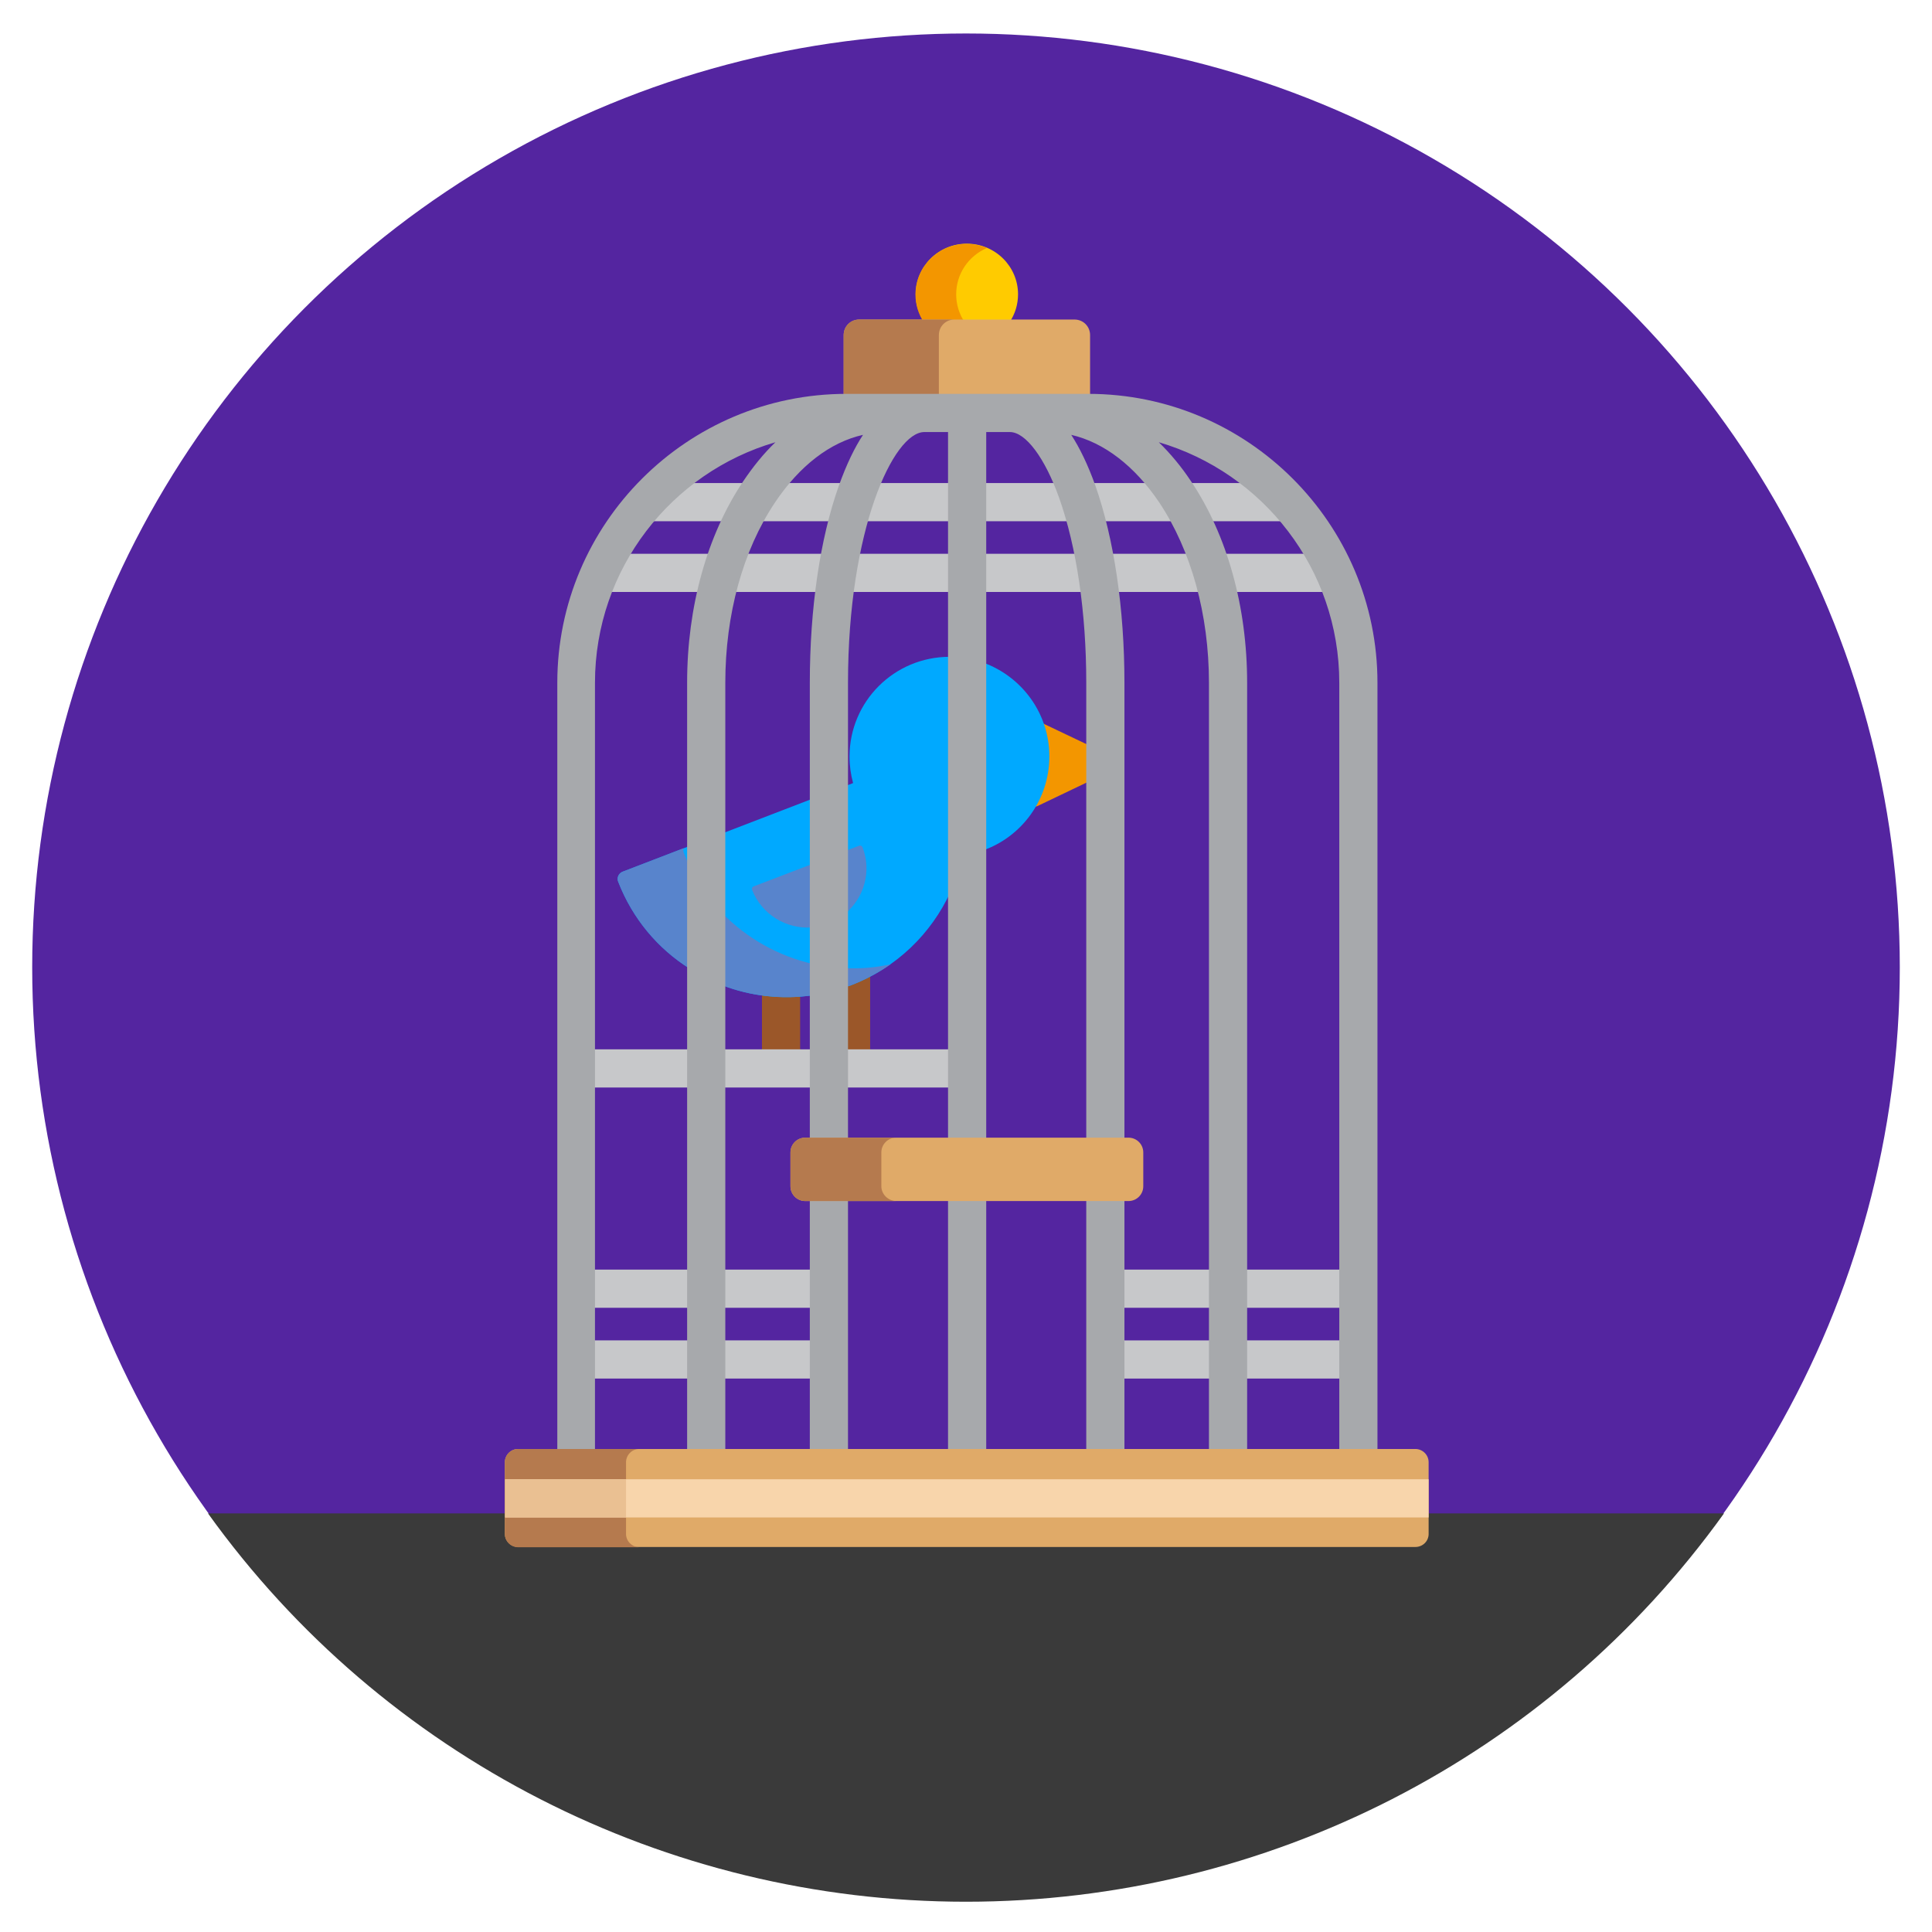 <?xml version="1.0" encoding="utf-8"?>
<!-- Generator: Adobe Illustrator 25.1.0, SVG Export Plug-In . SVG Version: 6.00 Build 0)  -->
<svg version="1.1"
	 id="Layer_1" xmlns:cc="http://creativecommons.org/ns#" xmlns:dc="http://purl.org/dc/elements/1.1/" xmlns:inkscape="http://www.inkscape.org/namespaces/inkscape" xmlns:rdf="http://www.w3.org/1999/02/22-rdf-syntax-ns#" xmlns:sodipodi="http://sodipodi.sourceforge.net/DTD/sodipodi-0.dtd" xmlns:svg="http://www.w3.org/2000/svg"
	 xmlns="http://www.w3.org/2000/svg" xmlns:xlink="http://www.w3.org/1999/xlink" x="0px" y="0px" viewBox="0 0 300 300"
	 style="enable-background:new 0 0 300 300;" xml:space="preserve">
<style type="text/css">
	.st0{fill:#5425A0;}
	.st1{fill:#3A3A3A;}
	.st2{fill:#C7C8CA;}
	.st3{fill:#FFCB00;}
	.st4{fill:#F39600;}
	.st5{fill:#E0AA68;}
	.st6{fill:#B57A4E;}
	.st7{fill:#9B5729;}
	.st8{fill:#00A9FF;}
	.st9{fill:#5884CC;}
	.st10{fill:#A7A9AC;}
	.st11{fill:#F8D5AB;}
	.st12{fill:#EAC092;}
</style>
<circle id="path1658" class="st0" cx="150" cy="150.2" r="145"/>
<path id="path1658-0" inkscape:connector-curvature="0" class="st1" d="M267.7,235H32.3c27.2,37.9,71.1,60.3,117.7,60.3
	C196.7,295.3,240.5,272.9,267.7,235L267.7,235z"/>
<g id="g1893" transform="matrix(0.514,0,0,0.514,11.559,-2.944)">
	<g id="g1787" transform="matrix(0.769,0,0,0.769,166.251,61.502)">
		<g id="g1657" transform="translate(48.577,23.233)">
			<path id="path1617" inkscape:connector-curvature="0" class="st2" d="M-9.7,109c2.5-5.3,5.3-10.3,8.4-15h-21.5
				c-5.7,4.4-10.9,9.5-15.4,15H-9.7z"/>
			<path id="path1619" inkscape:connector-curvature="0" class="st2" d="M-14.9,121.8h-32.4c-2.8,4.8-5.3,9.8-7.3,15h35.5
				C-18,131.6-16.6,126.6-14.9,121.8z"/>
			<path id="path1621" inkscape:connector-curvature="0" class="st2" d="M135.2,95.3c1.5,4.3,2.9,8.9,4.1,13.7h27.5
				c-1.5-2.7-3-5.4-4.7-7.9c-1.7-2.5-3.5-4.9-5.3-7.1h-22.1C134.9,94.4,135.1,94.9,135.2,95.3z"/>
			<path id="path1623" inkscape:connector-curvature="0" class="st2" d="M32.3,109c1.2-4.8,2.6-9.4,4.1-13.6
				c0.2-0.5,0.3-0.9,0.5-1.4H14.8c-1.8,2.2-3.6,4.6-5.3,7.1c-1.7,2.5-3.2,5.1-4.7,7.9H32.3z"/>
			<path id="path1625" inkscape:connector-curvature="0" class="st2" d="M-1.1,121.8c-1.9,4.8-3.4,9.8-4.7,15h33
				c0.6-5.2,1.4-10.2,2.3-15H-1.1z"/>
			<path id="path1627" inkscape:connector-curvature="0" class="st2" d="M79.3,94H50.9c-1.8,4.4-3.6,9.4-5.1,15h33.6V94H79.3z"/>
			<path id="path1629" inkscape:connector-curvature="0" class="st2" d="M172.7,121.8h-30.5c0.9,4.8,1.7,9.8,2.3,15h33
				C176.1,131.6,174.5,126.6,172.7,121.8z"/>
			<path id="path1631" inkscape:connector-curvature="0" class="st2" d="M181.3,109h28.5c-4.6-5.5-9.8-10.6-15.4-15H173
				C176.1,98.7,178.9,103.7,181.3,109z"/>
			<path id="path1633" inkscape:connector-curvature="0" class="st2" d="M218.9,121.8h-32.4c1.7,4.8,3.1,9.9,4.3,15h35.4
				C224.2,131.6,221.7,126.6,218.9,121.8z"/>
			<path id="path1635" inkscape:connector-curvature="0" class="st2" d="M128.9,121.8H92.3v15h39.1
				C130.7,131.6,129.9,126.6,128.9,121.8z"/>
			<path id="path1637" inkscape:connector-curvature="0" class="st2" d="M123,99.7c-0.7-2-1.4-3.9-2.2-5.7H92.3v15h33.6
				C125,105.7,124,102.6,123,99.7z"/>
			<path id="path1639" inkscape:connector-curvature="0" class="st2" d="M79.3,121.8H42.7c-0.9,4.7-1.8,9.7-2.4,15h39.1v-15H79.3z"
				/>
			<path id="path1641" inkscape:connector-curvature="0" class="st2" d="M-61.3,403h38.2v15h-38.2V403z"/>
			<path id="path1643" inkscape:connector-curvature="0" class="st2" d="M-61.3,430.8h38.2v15h-38.2V430.8z"/>
			<path id="path1645" inkscape:connector-curvature="0" class="st2" d="M-10.1,403H25v15h-35.1V403z"/>
			<path id="path1647" inkscape:connector-curvature="0" class="st2" d="M-10.1,430.8H25v15h-35.1V430.8z"/>
			<path id="path1649" inkscape:connector-curvature="0" class="st2" d="M146.6,403h35.1v15h-35.1C146.6,418,146.6,403,146.6,403z"
				/>
			<path id="path1651" inkscape:connector-curvature="0" class="st2" d="M146.6,430.8h35.1v15h-35.1
				C146.6,445.8,146.6,430.8,146.6,430.8z"/>
			<path id="path1653" inkscape:connector-curvature="0" class="st2" d="M194.7,403h38.2v15h-38.2V403z"/>
			<path id="path1655" inkscape:connector-curvature="0" class="st2" d="M194.7,430.8h38.2v15h-38.2V430.8z"/>
		</g>
		<path id="path1659" inkscape:connector-curvature="0" class="st3" d="M151.2,54c2.1-3.1,3.3-6.9,3.3-10.9c0-11-9-19.9-20.1-19.9
			s-20.1,8.9-20.1,19.9c0,4,1.2,7.7,3.3,10.9H151.2z"/>
		<path id="path1661" inkscape:connector-curvature="0" class="st4" d="M133.5,54c-2.1-3.1-3.3-6.9-3.3-10.9c0-8.2,5-15.2,12.1-18.2
			c-2.4-1-5.1-1.6-8-1.6c-11.1,0-20.1,8.9-20.1,19.9c0,4,1.2,7.7,3.3,10.9L133.5,54L133.5,54z"/>
		<path id="path1663" inkscape:connector-curvature="0" class="st5" d="M86.9,83.2h95c0.3,0,0.6,0,0.9,0V59.1c0-3.4-2.7-6.1-6.1-6.1
			H92.1c-3.4,0-6.1,2.7-6.1,6.1v24.1C86.3,83.2,86.6,83.2,86.9,83.2z"/>
		<path id="path1665" inkscape:connector-curvature="0" class="st6" d="M86.9,83.2h36.5V59.1c0-3.4,2.7-6.1,6.1-6.1H92.1
			c-3.4,0-6.1,2.7-6.1,6.1v24.1C86.3,83.2,86.6,83.2,86.9,83.2z"/>
		<path id="path1679" inkscape:connector-curvature="0" class="st7" d="M63.6,318.2c-3.3,0-6.5-0.2-9.7-0.7v23.2h15V318
			C67.2,318.1,65.4,318.2,63.6,318.2z"/>
		<path id="path1681" inkscape:connector-curvature="0" class="st7" d="M88.6,313.5c-0.7,0.3-1.3,0.5-2,0.7v26.5h9.8V310
			C94,311.3,91.3,312.5,88.6,313.5z"/>
		<path id="path1683" inkscape:connector-curvature="0" class="st2" d="M38.5,339.7h35.1v15H38.5V339.7z"/>
		<path id="path1685" inkscape:connector-curvature="0" class="st2" d="M-12.7,339.7h38.2v15h-38.2V339.7z"/>
		<path id="path1687" inkscape:connector-curvature="0" class="st2" d="M86.6,339.7h41.3v15H86.6V339.7z"/>
		<path id="path1689" inkscape:connector-curvature="0" class="st4" d="M192.5,225.1l-29.2-13.9c1.6,4.2,2.5,8.8,2.5,13.5
			c0,7.2-2,14-5.6,19.8c0.6,0,1.3-0.1,2-0.4l30.3-14.5C195,228.3,195,226.3,192.5,225.1L192.5,225.1z"/>
		<path id="path1691" inkscape:connector-curvature="0" class="st8" d="M88.3,224.7c0,3.6,0.5,7.1,1.4,10.4l-3.1,1.2v79
			c0.8-0.3,1.6-0.5,2.4-0.8c17.9-6.9,31.4-20.3,38.9-36.5v-92.5c-0.1,0-0.2,0-0.3,0C105.9,185.5,88.3,203,88.3,224.7L88.3,224.7z"/>
		<path id="path1693" inkscape:connector-curvature="0" class="st8" d="M38.5,254.8v59.8c11,4.2,23.1,5.6,35.1,3.9v-77.2L38.5,254.8
			z"/>
		<path id="path1695" inkscape:connector-curvature="0" class="st8" d="M25.5,259.8l-26.3,10.1c-1.6,0.6-2.4,2.4-1.8,3.9
			c5.7,14.7,15.7,26.4,28.1,34.2V259.8z"/>
		<path id="path1697" inkscape:connector-curvature="0" class="st8" d="M140.9,187.8v73.7c15.1-5.4,25.9-19.9,25.9-36.9
			C166.8,207.7,156,193.3,140.9,187.8z"/>
		<path id="path1699" inkscape:connector-curvature="0" class="st9" d="M38.5,286.4v28.2c11,4.2,23.1,5.6,35.1,3.9v-12.4
			C60.4,303,48.1,296.2,38.5,286.4z"/>
		<path id="path1701" inkscape:connector-curvature="0" class="st9" d="M104.4,306.3c-5.9,1.3-11.9,1.8-17.8,1.5v7.5
			c0.8-0.3,1.6-0.5,2.4-0.8C94.6,312.3,99.7,309.6,104.4,306.3z"/>
		<path id="path1703" inkscape:connector-curvature="0" class="st9" d="M25.5,267.8c-0.8-1.7-1.6-3.5-2.3-5.3
			c-0.2-0.6-0.3-1.2-0.1-1.8l-23.9,9.2c-1.6,0.6-2.4,2.4-1.8,3.9c5.7,14.7,15.7,26.4,28.1,34.2C25.5,308,25.5,267.8,25.5,267.8z"/>
		<path id="path1705" inkscape:connector-curvature="0" class="st9" d="M50.6,275.7c-0.5,0.2-0.8,0.8-0.6,1.3
			c3.8,9.8,13.6,15.6,23.6,14.8v-24.9L50.6,275.7z"/>
		<path id="path1707" inkscape:connector-curvature="0" class="st9" d="M93.4,260.3c-0.2-0.5-0.8-0.8-1.3-0.6l-5.5,2.1v24.6
			C94,280.2,97.1,269.8,93.4,260.3z"/>
		
			<path id="path1711" inkscape:connector-curvature="0" sodipodi:nodetypes="csccsccscccsccsscccccscsccscccsccsccsccsssscc" class="st10" d="
			M-11.7,497.8V195.7c0-44.7,30-82.6,70.9-94.5c-4.6,4.4-8.8,9.6-12.7,15.4c-14.2,21.2-22,49.3-22,79.1v302.1h15V195.7
			c0-26.8,6.9-52,19.5-70.8c9.7-14.5,21.7-23.7,34.6-26.6c-3.3,5-6.5,11.6-9.5,20c-7.4,20.8-11.4,48.3-11.4,77.4v302.1h15V195.7
			c0-60.1,17.8-98.5,30-98.5h9.3v400.6h15V217V97.2h9.3c6.2,0,13.8,10.2,19.4,26c6.8,19.2,10.6,45,10.6,72.4v302.1h15v-302
			c0-29.1-4.1-56.6-11.4-77.4c-3-8.4-6.2-14.9-9.5-20c12.9,3,24.9,12.2,34.6,26.6c12.5,18.8,19.5,43.9,19.5,70.8v302.1h15V195.7
			c0-29.8-7.8-57.9-22-79.1c-3.9-5.9-8.2-11-12.7-15.4c40.9,12,70.9,49.8,70.9,94.5v302.1h15V195.7c0-62.6-51-113.5-113.6-113.5h-95
			c-62.6,0-113.6,50.9-113.6,113.5v302.1H-11.7z"/>
		<path id="path1713" inkscape:connector-curvature="0" class="st5" d="M315.8,530.1c0,2.8-2.3,5.1-5.2,5.1H-41.9
			c-2.8,0-5.2-2.3-5.2-5.1v-28.2c0-2.8,2.3-5.2,5.2-5.2h352.5c2.8,0,5.2,2.3,5.2,5.2L315.8,530.1L315.8,530.1z"/>
		<path id="path1715" inkscape:connector-curvature="0" class="st6" d="M0.5,530.1v-28.2c0-2.8,2.3-5.2,5.2-5.2h-47.6
			c-2.8,0-5.2,2.3-5.2,5.2v28.2c0,2.8,2.3,5.2,5.2,5.2H5.6C2.8,535.2,0.5,532.9,0.5,530.1z"/>
		<path id="path1717" inkscape:connector-curvature="0" class="st11" d="M-47,508.6h362.8v15H-47V508.6z"/>
		<path id="path1719" inkscape:connector-curvature="0" class="st5" d="M203.7,393.5c0,3.2-2.6,5.8-5.8,5.8h-127
			c-3.2,0-5.8-2.6-5.8-5.8v-13.3c0-3.2,2.6-5.8,5.8-5.8h127c3.2,0,5.8,2.6,5.8,5.8V393.5z"/>
		<path id="path1721" inkscape:connector-curvature="0" class="st6" d="M100.8,393.5v-13.3c0-3.2,2.6-5.8,5.8-5.8H70.9
			c-3.2,0-5.8,2.6-5.8,5.8v13.3c0,3.2,2.6,5.8,5.8,5.8h35.7C103.4,399.2,100.8,396.6,100.8,393.5z"/>
		<path id="path1723" inkscape:connector-curvature="0" class="st12" d="M-47,508.6H0.5v15H-47V508.6z"/>
	</g>
</g>
</svg>
